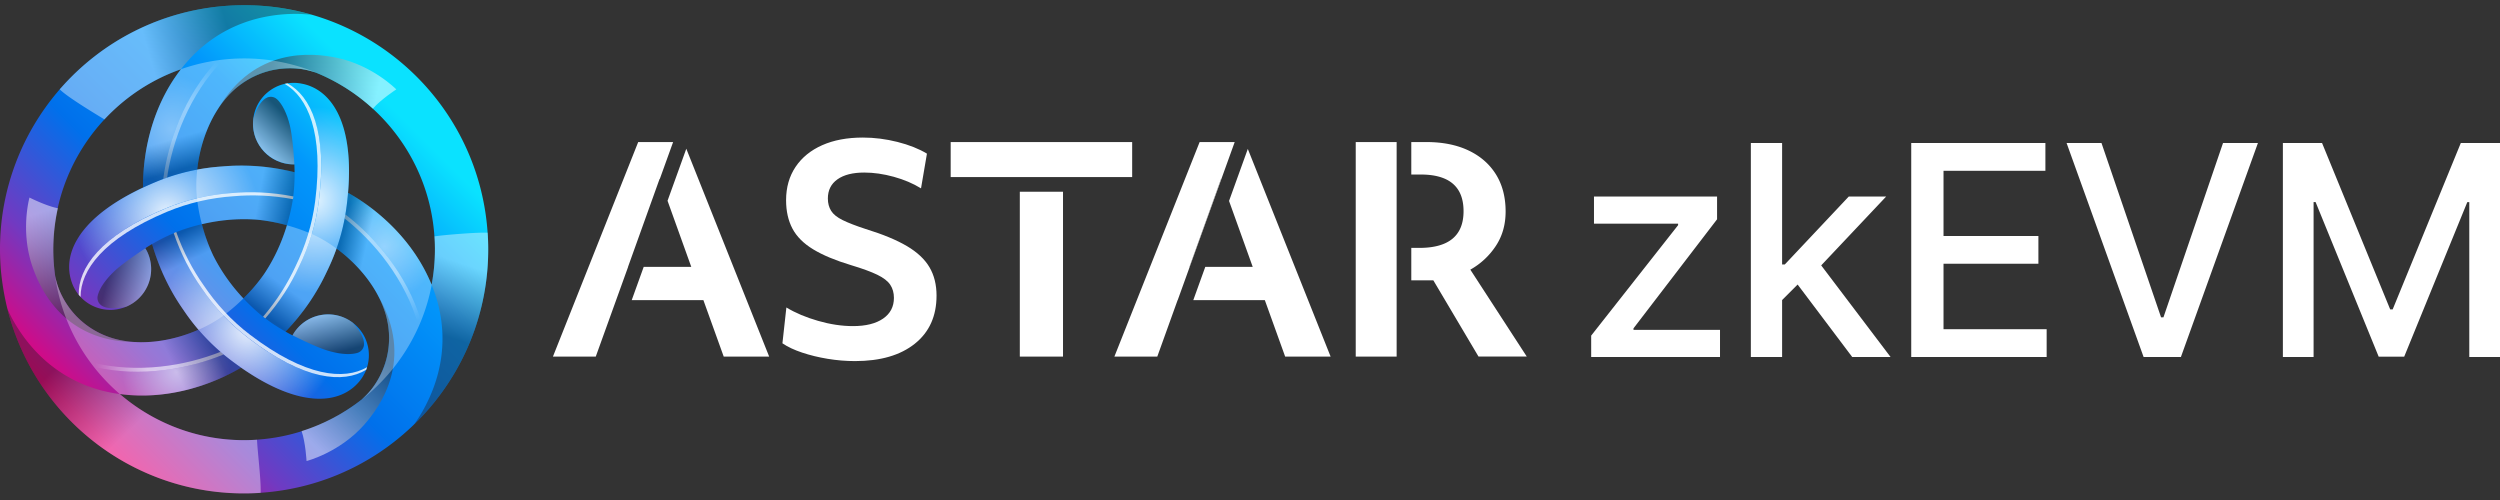 <svg xmlns="http://www.w3.org/2000/svg" fill="none" viewBox="0 0 960 192">
  <rect x="0" y="0" width="960" height="192" fill="#333333" stroke="none"/>
  <path fill="url(#astar-zkevm-logo-dark_svg__a)" d="M187.247 89.382c-3.514-51.657-48.225-90.673-99.867-87.16-25.733 1.75-48.32 13.733-64.091 31.684l-.048-.032c-.113.145-.209.29-.305.433C7.278 52.371-1.529 76.371.219 102.103c.16 2.455.45 4.861.803 7.252 0 .112.032.208.048.32.24 1.573.513 3.145.818 4.685 0 .032 0 .064.016.08.289 1.396.593 2.791.946 4.171 10.83 43.171 51.273 73.748 97.252 70.619 51.642-3.513 90.674-48.224 87.161-99.88l-.016.032Zm-20.407 1.395a72.893 72.893 0 0 1-1.107 18.578c0-.033-.032-.065-.032-.097-6.802-16.604-20.246-28.604-32.054-35.23 2.391-28.138-7.155-40.01-17.967-41.934a8.43 8.43 0 0 0-.883-.145c-8.583-1.107-16.428 4.957-17.519 13.54-1.107 8.583 4.958 16.428 13.541 17.519.754.096 1.492.128 2.213.112.049.946.081 1.957.081 3.016-9.995-2.47-19.332-2.968-27.85-2.198-3.193.209-6.37.61-9.546 1.203 1.059-9.497 4.636-20.181 11.55-27.978 6.69-7.556 16.637-11.871 27.482-10.764 2.054.208 4.251.721 6.225 1.38.096.031.192.063.272.08 25.123 10.235 43.621 34.09 45.578 62.918h.016Zm-65.342 14.31s0 .016-.016.032c-2.23 3.225-4.893 6.401-8.022 9.481-4.684-4.973-8.438-10.347-11.294-15.898-.144-.305-.305-.577-.45-.882v-.032c-1.668-3.546-3.095-7.444-4.202-11.695 6.657-1.572 13.187-2.15 19.428-1.845l.994.048h.032c3.915.32 7.99 1.043 12.209 2.198-1.973 6.545-4.733 12.497-8.118 17.743-.176.273-.353.545-.545.834l-.016.016ZM69.476 26.591s-.032.048-.048.064c-10.99 14.182-14.647 31.813-14.487 45.352-25.572 12-31.058 26.198-27.337 36.529.097.289.209.562.321.835 3.337 7.973 12.514 11.743 20.487 8.406 7.973-3.337 11.743-12.513 8.407-20.487a16.318 16.318 0 0 0-1.011-1.973 57.815 57.815 0 0 1 2.599-1.604c2.855 9.898 7.075 18.256 12 25.251a82.71 82.71 0 0 0 5.807 7.652c-8.76 3.834-19.797 6.08-30.016 3.995-9.882-2.021-18.593-8.471-23.07-18.417-.85-1.893-1.508-4.043-1.925-6.08a74.34 74.34 0 0 1-.593-5.406c-2.278-33.577 18.545-63.465 48.866-74.117Zm29.23 142.249c-19.941 1.364-38.583-5.438-52.668-17.534 17.775 2.422 34.877-3.225 46.524-10.139 23.182 16.155 38.23 13.812 45.321 5.422.192-.224.385-.465.561-.706 5.246-6.882 3.915-16.7-2.968-21.946-6.882-5.246-16.7-3.914-21.946 2.968-.449.594-.85 1.235-1.203 1.877a55.847 55.847 0 0 1-2.664-1.444c7.156-7.427 12.241-15.272 15.835-23.037a81.415 81.415 0 0 0 3.722-8.871c7.7 5.679 15.176 14.101 18.481 23.999 3.193 9.562 1.973 20.342-4.412 29.182-1.203 1.668-2.743 3.32-4.299 4.7l-.064.064c-11.166 8.776-24.995 14.422-40.204 15.449l-.016.016Z"/>
  <path fill="url(#astar-zkevm-logo-dark_svg__b)" d="M115.68 32.078a8.454 8.454 0 0 0-.882-.145 15.221 15.221 0 0 0-4.444.08c8.968 4.877 15.497 18.465 12.064 45.289-1.139 8.887-3.786 17.325-7.588 25.09-3.097 6.674-7.3 13.396-12.947 19.861a73.737 73.737 0 0 0 7.781 5.117c7.155-7.427 12.241-15.272 15.834-23.037 3.818-7.748 6.449-16.203 7.588-25.09 4.091-31.925-5.951-45.112-17.406-47.15v-.015Z" opacity=".9" style="mix-blend-mode:overlay"/>
  <path fill="#fff" d="M122.418 77.285c3.433-26.807-3.096-40.41-12.064-45.288-.353.049-.69.129-1.043.209 8.775 5.053 15.096 18.625 11.711 45.08-1.139 8.887-3.786 17.325-7.588 25.09-2.984 6.449-7.027 12.946-12.401 19.219.288.225.561.433.85.642 5.647-6.465 9.85-13.203 12.947-19.861 3.818-7.749 6.449-16.203 7.588-25.09Z" opacity=".8" style="mix-blend-mode:overlay"/>
  <path fill="url(#astar-zkevm-logo-dark_svg__c)" d="M88.327 138.103c-.85-.642-1.653-1.316-2.47-1.989-13.236 5.518-31.573 8.983-49.798 4.748 2.984 3.802 6.305 7.315 9.963 10.444 17.775 2.422 34.877-3.225 46.524-10.139a139.098 139.098 0 0 1-4.235-3.08l.016.016Z" opacity=".5" style="mix-blend-mode:overlay"/>
  <path fill="url(#astar-zkevm-logo-dark_svg__d)" d="M85.872 136.113c-.401-.336-.819-.673-1.204-1.01-13.331 5.326-31.764 8.518-49.94 3.978.448.594.898 1.204 1.347 1.781 18.208 4.235 36.561.77 49.797-4.749Z" opacity=".6" style="mix-blend-mode:overlay"/>
  <path fill="url(#astar-zkevm-logo-dark_svg__e)" d="M27.62 108.552a15.5 15.5 0 0 0 2.615 4.653c-.256-10.203 8.246-22.668 33.177-33.096 8.262-3.45 16.893-5.39 25.524-5.968 7.315-.658 15.257-.385 23.679 1.284.401-3.37.562-6.514.53-9.289-9.995-2.487-19.348-2.968-27.867-2.198-8.615.578-17.262 2.519-25.524 5.968C30.06 82.323 23.658 97.611 27.62 108.568v-.016Z" opacity=".9" style="mix-blend-mode:overlay"/>
  <path fill="#fff" d="M63.412 80.125c-24.93 10.428-33.433 22.893-33.176 33.096.224.273.465.529.706.786-.016-10.123 8.583-22.38 33.176-32.679 8.262-3.449 16.893-5.39 25.524-5.968 7.075-.641 14.728-.385 22.845 1.123.048-.353.096-.706.129-1.058-8.423-1.653-16.364-1.942-23.68-1.284-8.615.578-17.262 2.519-25.524 5.968v.016Z" opacity=".8" style="mix-blend-mode:overlay"/>
  <path fill="url(#astar-zkevm-logo-dark_svg__f)" d="M133.118 79.227c-.128 1.058-.305 2.085-.481 3.128 11.39 8.695 23.566 22.861 29.021 40.748 1.797-4.492 3.177-9.128 4.059-13.861-6.786-16.604-20.23-28.588-32.038-35.213-.144 1.684-.32 3.4-.545 5.198h-.016Z" opacity=".4" style="mix-blend-mode:overlay"/>
  <path fill="url(#astar-zkevm-logo-dark_svg__g)" d="M132.637 82.355c-.096.513-.177 1.043-.273 1.556 11.278 8.888 23.262 23.246 28.412 41.261.305-.689.594-1.379.866-2.069-5.454-17.887-17.615-32.037-29.021-40.748h.016Z" opacity=".5" style="mix-blend-mode:overlay"/>
  <path fill="url(#astar-zkevm-logo-dark_svg__h)" d="M137.882 146.573c.193-.224.385-.465.562-.706a16.056 16.056 0 0 0 2.166-3.882c-8.712 5.326-23.744 4.187-45.257-12.192-7.123-5.423-13.123-11.936-17.936-19.123-4.235-6.016-7.957-13.01-10.733-21.144a74.355 74.355 0 0 0-8.326 4.187c2.856 9.898 7.107 18.24 12.032 25.235 4.813 7.187 10.813 13.684 17.936 19.123 25.604 19.507 42.048 17.406 49.54 8.502h.016Z" opacity=".9" style="mix-blend-mode:overlay"/>
  <path fill="#fff" d="M95.37 129.793c21.497 16.379 36.545 17.518 45.256 12.192.128-.337.241-.674.337-.995-8.76 5.086-23.679 3.754-44.888-12.4-7.123-5.423-13.123-11.936-17.936-19.123-4.09-5.808-7.7-12.561-10.444-20.342-.337.144-.657.273-.978.417 2.775 8.134 6.497 15.128 10.732 21.144 4.813 7.187 10.813 13.684 17.936 19.123l-.016-.016Z" opacity=".8" style="mix-blend-mode:overlay"/>
  <path fill="url(#astar-zkevm-logo-dark_svg__i)" d="M59.739 69.874c.978-.401 1.957-.77 2.952-1.14 1.828-14.213 8.005-31.844 20.775-45.496a75.27 75.27 0 0 0-14.038 3.401C58.44 40.821 54.781 58.452 54.942 71.992a103.791 103.791 0 0 1 4.78-2.118h.017Z" opacity=".3" style="mix-blend-mode:overlay"/>
  <path fill="url(#astar-zkevm-logo-dark_svg__j)" d="M62.69 68.735c.497-.177.978-.37 1.476-.546 2.053-14.213 8.502-31.764 21.513-45.24-.738.08-1.476.177-2.214.273C70.695 36.89 64.52 54.505 62.69 68.72v.016Z" opacity=".4" style="mix-blend-mode:overlay"/>
  <path fill="url(#astar-zkevm-logo-dark_svg__k)" d="M87.38 2.223C61.648 3.97 39.06 15.955 23.29 33.907l-.354.4c3.065 3.049 13.107 9.049 17.166 11.551 7.99-8.582 18.016-15.288 29.39-19.267a55.093 55.093 0 0 1 2.487-3.016C82.567 11.623 97.022 5.32 113.803 5.32c1.861 0 5.663.305 5.743.305A93.095 93.095 0 0 0 87.38 2.223Z" opacity=".4" style="mix-blend-mode:multiply"/>
  <path fill="url(#astar-zkevm-logo-dark_svg__l)" d="M98.706 168.856c-19.941 1.364-38.583-5.438-52.668-17.534a56.367 56.367 0 0 1-3.947-.658c-15.642-3.192-28.348-12.561-36.722-27.08a54.937 54.937 0 0 1-2.519-4.941c10.83 43.171 51.273 73.748 97.236 70.619.208-4.732-1.187-15.721-1.396-20.406h.016Z" opacity=".4" style="mix-blend-mode:multiply"/>
  <path fill="url(#astar-zkevm-logo-dark_svg__m)" d="M187.247 89.382c-2.888-.29-16.941.818-20.407 1.395a72.893 72.893 0 0 1-1.107 18.578 64.86 64.86 0 0 1 1.364 3.641c5.053 15.144 3.289 30.818-5.086 45.352a55.659 55.659 0 0 1-2.951 4.573c-.017.032-.049.064-.065.08 0 0 .048-.032.065-.064 19.042-18.53 30.128-44.968 28.187-73.54v-.015Z" opacity=".4" style="mix-blend-mode:multiply"/>
  <path fill="url(#astar-zkevm-logo-dark_svg__n)" d="M114.765 26.383c2.054.208 4.252.722 6.225 1.38.096.031.192.063.273.08 8.085 3.288 15.481 8.005 21.866 13.828 0 0 .032.016.048.032 3.08-3.513 9-7.38 9-7.38s-9.064-9.272-22.941-12.16c-9.706-2.021-31.604-3.962-45.417 19.54l.128-.128c1.027-1.54 2.102-3.048 3.337-4.428 6.69-7.556 16.636-11.871 27.481-10.764Z" opacity=".5" style="mix-blend-mode:multiply"/>
  <path fill="url(#astar-zkevm-logo-dark_svg__o)" d="M143.289 148.627c-1.203 1.668-2.743 3.32-4.299 4.7-.064.064-.145.128-.209.193-6.898 5.358-14.679 9.401-22.909 12.016-.016 0-.032 0-.048.016 1.508 4.427 1.893 11.486 1.893 11.486s12.561-3.208 21.995-13.781c6.593-7.395 19.235-25.395 5.791-49.106 0 0 .016.08.048.177.834 1.652 1.588 3.353 2.166 5.101 3.193 9.562 1.973 20.342-4.412 29.182l-.016.016Z" opacity=".5" style="mix-blend-mode:multiply"/>
  <path fill="url(#astar-zkevm-logo-dark_svg__p)" d="M23.16 112.226c-.85-1.893-1.507-4.043-1.924-6.08-.016-.096-.048-.192-.064-.289a73.973 73.973 0 0 1 1.042-25.844v-.048c-4.588-.899-10.893-4.107-10.893-4.107s-3.497 12.497.947 25.941c3.112 9.416 12.369 29.357 39.626 29.566 0 0-.08-.016-.177-.048-1.845-.113-3.69-.305-5.503-.674-9.882-2.021-18.593-8.47-23.07-18.417h.017Z" opacity=".5" style="mix-blend-mode:multiply"/>
  <path fill="url(#astar-zkevm-logo-dark_svg__q)" d="M110.819 62.992c.754.096 1.492.128 2.214.112 0 0-.498-9.738-1.685-14.743-1.203-4.99-2.968-8.31-4.893-10.187-1.396-1.348-5.775-3.016-9.176 7.283-1.107 8.583 4.957 16.428 13.54 17.519v.016Z" opacity=".6" style="mix-blend-mode:multiply"/>
  <path fill="url(#astar-zkevm-logo-dark_svg__r)" d="M56.834 97.323a16.283 16.283 0 0 0-1.01-1.974s-8.198 5.294-11.92 8.824c-3.722 3.529-5.712 6.722-6.37 9.337-.465 1.877.273 6.497 10.894 4.299 7.973-3.337 11.743-12.513 8.406-20.486Z" opacity=".5" style="mix-blend-mode:multiply"/>
  <path fill="url(#astar-zkevm-logo-dark_svg__s)" d="M113.546 126.889a15.422 15.422 0 0 0-1.203 1.877s8.679 4.444 13.604 5.904c4.925 1.46 8.679 1.588 11.262.85 1.861-.529 5.487-3.497-1.717-11.583-6.882-5.246-16.7-3.914-21.946 2.968v-.016Z" opacity=".6" style="mix-blend-mode:multiply"/>
  <path fill="url(#astar-zkevm-logo-dark_svg__t)" d="M110.177 86.51c-1.973 6.545-4.733 12.497-8.118 17.743-.176.273-.353.545-.545.834 0 0 0 .016-.016.032-2.23 3.225-4.893 6.401-8.022 9.481 2.15 2.278 4.46 4.492 7.011 6.594a73.374 73.374 0 0 0 9.177 6.16c7.155-7.427 12.24-15.272 15.834-23.037a81.413 81.413 0 0 0 3.722-8.871c-3.305-2.423-6.642-4.364-9.722-5.68a71.314 71.314 0 0 0-9.337-3.256h.016Z" opacity=".3" style="mix-blend-mode:multiply"/>
  <path fill="url(#astar-zkevm-logo-dark_svg__u)" d="M46.038 151.322c17.775 2.422 34.877-3.225 46.524-10.139a138.85 138.85 0 0 1-4.235-3.08 79.944 79.944 0 0 1-12.129-11.471c-8.76 3.835-19.797 6.08-30.016 3.995-9.882-2.021-18.594-8.471-23.07-18.417-.85-1.893-1.507-4.043-1.925-6.08 2.583 18.128 11.728 33.946 24.835 45.192h.016Z" opacity=".3" style="mix-blend-mode:multiply"/>
  <path fill="url(#astar-zkevm-logo-dark_svg__v)" d="M93.476 114.6c-4.684-4.973-8.439-10.347-11.294-15.898-.145-.305-.305-.577-.45-.882v-.032c-1.668-3.545-3.096-7.444-4.203-11.695a75.874 75.874 0 0 0-9.192 2.775 74.356 74.356 0 0 0-9.915 4.845c2.856 9.898 7.075 18.257 12 25.251a82.71 82.71 0 0 0 5.808 7.652c3.754-1.636 7.107-3.577 9.786-5.582a73.173 73.173 0 0 0 7.476-6.45l-.016.016Z" opacity=".3" style="mix-blend-mode:multiply"/>
  <path fill="url(#astar-zkevm-logo-dark_svg__w)" d="M69.428 26.655C58.44 40.837 54.781 58.468 54.942 72.007a125.303 125.303 0 0 1 4.797-2.133 78.928 78.928 0 0 1 15.978-4.765c1.06-9.497 4.637-20.181 11.551-27.978 6.69-7.556 16.636-11.871 27.481-10.765 2.054.21 4.252.722 6.225 1.38.096.032.193.064.273.08a72.69 72.69 0 0 0-32.503-5.213A72.948 72.948 0 0 0 69.46 26.59c-.015.016-.031.048-.048.064h.016Z" opacity=".3" style="mix-blend-mode:multiply"/>
  <path fill="url(#astar-zkevm-logo-dark_svg__x)" d="M165.717 109.226c-6.802-16.604-20.246-28.604-32.053-35.23a112.797 112.797 0 0 1-.562 5.23 79.43 79.43 0 0 1-3.866 16.22c7.701 5.679 15.176 14.101 18.481 23.999 3.193 9.562 1.974 20.342-4.411 29.182-1.204 1.668-2.744 3.321-4.3 4.7l-.064.064c13.765-10.812 23.503-26.406 26.839-44.052 0-.033-.032-.065-.032-.097l-.032-.016Z" opacity=".3" style="mix-blend-mode:multiply"/>
  <path fill="url(#astar-zkevm-logo-dark_svg__y)" d="M75.669 76.403a72.08 72.08 0 0 0 1.845 9.69c6.658-1.572 13.187-2.15 19.428-1.845l.994.048h.032c3.915.32 7.99 1.043 12.209 2.198.898-3 1.652-6.112 2.198-9.353.593-4.043.77-7.78.754-11.037-9.995-2.47-19.332-2.968-27.85-2.198-3.193.209-6.37.61-9.546 1.203-.45 4.075-.465 7.941-.048 11.278l-.016.016Z" opacity=".3" style="mix-blend-mode:multiply"/>
  <path fill="#fff" d="m468.897 68.644-12.142 33.823h.094l12.118-33.619-.07-.204ZM256.335 77.094l9.109 25.374h-18.259l-4.607 12.788h27.525l7.803 21.676h17.454l-31.823-79.817-7.202 19.98ZM241.167 102.467l12.135-33.823.047.128 5.126-14.217h-13.407l-32.739 82.377h16.446l12.427-34.465h-.035ZM348.252 94.496c-3.977-2.344-9.249-4.531-15.827-6.555-3.755-1.224-6.7-2.361-8.835-3.417-2.134-1.044-3.615-2.24-4.443-3.575-.834-1.335-1.248-2.91-1.248-4.717 0-3.184 1.23-5.64 3.685-7.372 2.455-1.737 5.89-2.6 10.299-2.6 3.616 0 7.389.542 11.325 1.627 3.936 1.084 7.424 2.566 10.462 4.443L355.944 59c-3.108-1.879-6.881-3.377-11.325-4.497-4.444-1.12-8.87-1.68-13.278-1.68-6.001 0-11.203.974-15.612 2.928-4.408 1.954-7.82 4.735-10.24 8.345-2.42 3.616-3.633 7.879-3.633 12.789 0 4.193.816 7.82 2.438 10.893 1.627 3.073 4.28 5.727 7.966 7.966 3.685 2.24 8.525 4.263 14.526 6.071 4.339 1.3 7.698 2.531 10.083 3.685 2.385 1.155 4.047 2.438 4.986 3.849.939 1.411 1.411 3.091 1.411 5.039 0 3.4-1.394 6.053-4.175 7.966-2.782 1.912-6.631 2.869-11.547 2.869-4.263 0-8.724-.665-13.383-2.006-4.66-1.336-8.724-3.05-12.194-5.15l-1.516 13.763c2.023 1.376 4.554 2.566 7.587 3.575 3.038 1.015 6.303 1.808 9.808 2.385 3.505.577 6.992.869 10.462.869 9.756 0 17.413-2.222 22.977-6.666 5.563-4.443 8.345-10.602 8.345-18.48 0-4.193-.904-7.82-2.712-10.893-1.808-3.074-4.7-5.78-8.672-8.13l.006.006ZM434.752 54.555h-69.693V67.99h69.693V54.555ZM408.195 73.62H391.61v63.313h16.585V73.619Z"/>
  <path fill="#fff" d="m456.755 102.467 12.141-33.823.07.204 5.155-14.293h-13.465l-32.732 82.377h16.474l7.802-21.676h.036l4.612-12.789h-.093ZM471.952 77.164l9.086 25.303h-18.206l-4.613 12.789h27.478l7.803 21.676h17.454L479.16 57.185l-7.208 19.979ZM564.605 103.546a28.175 28.175 0 0 0 9.756-9.05c2.531-3.791 3.796-8.217 3.796-13.279 0-5.493-1.23-10.223-3.685-14.2-2.461-3.971-5.96-7.044-10.515-9.214-4.554-2.17-9.972-3.254-16.258-3.254h-5.762v12.468h3.593c10.986 0 16.474 4.695 16.474 14.09 0 9.394-5.674 14.088-17.017 14.088h-3.05v12.462h8.468l17.343 29.263h18.533l-21.682-33.386.006.012ZM536.31 54.555H520.6v82.377h15.71V54.555ZM627.247 126.102l32.106-41.89v-8.75h-47.264v10.433h32.304v.564l-33.381 42.414v8.227h49.47v-10.433h-33.224v-.565h-.011Zm97.048-50.64h-14.364l-24.557 26.083h-1.046V54.918h-12.001v82.172h12.001v-21.871l5.959-5.959 20.961 27.83h14.731l-26.638-35.179 24.954-26.45Zm22.017 25.801h36.434V90.63h-36.434V65.593h39.121V54.918h-51.519v82.172h52v-10.674h-39.602v-25.153Zm84.451 20.584h-.92l-22.874-66.929h-13.403l29.576 82.172h14.322l29.576-82.172h-13.403l-22.874 66.929Zm114.183-66.929-26.157 63.877h-.962L891.67 54.918h-15.044v82.172h11.793V77.583h.763l24.233 59.381h9.796l24.233-59.35h.764v59.465H960V54.908h-15.044l-.01.01Z"/>
  <defs>
    <linearGradient id="astar-zkevm-logo-dark_svg__a" x1="29.77" x2="149.287" y1="159.712" y2="40.177" gradientUnits="userSpaceOnUse">
      <stop stop-color="#E6007A"/>
      <stop offset=".21" stop-color="#703AC2"/>
      <stop offset=".46" stop-color="#0070EB"/>
      <stop offset=".77" stop-color="#0297FB"/>
      <stop offset="1" stop-color="#0AE2FF"/>
    </linearGradient>
    <linearGradient id="astar-zkevm-logo-dark_svg__d" x1="36.652" x2="56.642" y1="139.37" y2="139.097" gradientUnits="userSpaceOnUse">
      <stop stop-color="#fff" stop-opacity="0"/>
      <stop offset="1" stop-color="#fff"/>
    </linearGradient>
    <linearGradient id="astar-zkevm-logo-dark_svg__g" x1="160.072" x2="149.841" y1="123.338" y2="106.164" gradientUnits="userSpaceOnUse">
      <stop stop-color="#fff" stop-opacity="0"/>
      <stop offset="1" stop-color="#fff"/>
    </linearGradient>
    <linearGradient id="astar-zkevm-logo-dark_svg__j" x1="84.472" x2="74.728" y1="24.477" y2="41.932" gradientUnits="userSpaceOnUse">
      <stop stop-color="#fff" stop-opacity="0"/>
      <stop offset="1" stop-color="#fff"/>
    </linearGradient>
    <linearGradient id="astar-zkevm-logo-dark_svg__k" x1="88.824" x2="58.279" y1="15.602" y2="24.49" gradientUnits="userSpaceOnUse">
      <stop stop-color="#231F20"/>
      <stop offset="1" stop-color="#fff"/>
    </linearGradient>
    <linearGradient id="astar-zkevm-logo-dark_svg__l" x1="31.118" x2="56.657" y1="132.071" y2="158.734" gradientUnits="userSpaceOnUse">
      <stop stop-color="#231F20"/>
      <stop offset="1" stop-color="#fff"/>
    </linearGradient>
    <linearGradient id="astar-zkevm-logo-dark_svg__m" x1="168.188" x2="177.075" y1="128.06" y2="101.044" gradientUnits="userSpaceOnUse">
      <stop stop-color="#231F20"/>
      <stop offset="1" stop-color="#fff"/>
    </linearGradient>
    <linearGradient id="astar-zkevm-logo-dark_svg__n" x1="102.733" x2="143.674" y1="31.067" y2="40.436" gradientUnits="userSpaceOnUse">
      <stop stop-color="#231F20"/>
      <stop offset="1" stop-color="#fff"/>
    </linearGradient>
    <linearGradient id="astar-zkevm-logo-dark_svg__o" x1="145.257" x2="116.651" y1="135.862" y2="166.64" gradientUnits="userSpaceOnUse">
      <stop stop-color="#231F20"/>
      <stop offset="1" stop-color="#fff"/>
    </linearGradient>
    <linearGradient id="astar-zkevm-logo-dark_svg__p" x1="33.223" x2="20.88" y1="120.304" y2="80.156" gradientUnits="userSpaceOnUse">
      <stop stop-color="#231F20"/>
      <stop offset="1" stop-color="#fff"/>
    </linearGradient>
    <linearGradient id="astar-zkevm-logo-dark_svg__q" x1="111.685" x2="98.739" y1="46.163" y2="59.126" gradientUnits="userSpaceOnUse">
      <stop stop-color="#231F20"/>
      <stop offset="1" stop-color="#fff"/>
    </linearGradient>
    <linearGradient id="astar-zkevm-logo-dark_svg__r" x1="41.834" x2="59.528" y1="104.963" y2="109.716" gradientUnits="userSpaceOnUse">
      <stop stop-color="#231F20"/>
      <stop offset="1" stop-color="#fff"/>
    </linearGradient>
    <linearGradient id="astar-zkevm-logo-dark_svg__s" x1="127.678" x2="122.939" y1="136.059" y2="118.374" gradientUnits="userSpaceOnUse">
      <stop stop-color="#231F20"/>
      <stop offset="1" stop-color="#fff"/>
    </linearGradient>
    <linearGradient id="astar-zkevm-logo-dark_svg__t" x1="100.744" x2="108.524" y1="120.328" y2="109.595" gradientUnits="userSpaceOnUse">
      <stop stop-color="#231F20"/>
      <stop offset="1" stop-color="#fff"/>
    </linearGradient>
    <linearGradient id="astar-zkevm-logo-dark_svg__u" x1="73.984" x2="58.439" y1="115.675" y2="123.087" gradientUnits="userSpaceOnUse">
      <stop stop-color="#231F20"/>
      <stop offset="1" stop-color="#fff"/>
    </linearGradient>
    <linearGradient id="astar-zkevm-logo-dark_svg__v" x1="68.337" x2="73.15" y1="89.799" y2="99.793" gradientUnits="userSpaceOnUse">
      <stop stop-color="#231F20"/>
      <stop offset="1" stop-color="#fff"/>
    </linearGradient>
    <linearGradient id="astar-zkevm-logo-dark_svg__w" x1="90.717" x2="87.397" y1="58.933" y2="47.462" gradientUnits="userSpaceOnUse">
      <stop stop-color="#231F20"/>
      <stop offset="1" stop-color="#fff"/>
    </linearGradient>
    <linearGradient id="astar-zkevm-logo-dark_svg__x" x1="126.621" x2="136.247" y1="111.472" y2="113.686" gradientUnits="userSpaceOnUse">
      <stop stop-color="#231F20"/>
      <stop offset="1" stop-color="#fff"/>
    </linearGradient>
    <linearGradient id="astar-zkevm-logo-dark_svg__y" x1="111.525" x2="99.316" y1="78.954" y2="76.74" gradientUnits="userSpaceOnUse">
      <stop stop-color="#231F20"/>
      <stop offset="1" stop-color="#fff"/>
    </linearGradient>
    <radialGradient id="astar-zkevm-logo-dark_svg__b" cx="0" cy="0" r="1" gradientTransform="matrix(35.647 0 0 35.647 120.461 76.756)" gradientUnits="userSpaceOnUse">
      <stop stop-color="#fff"/>
      <stop offset="1" stop-color="#fff" stop-opacity="0"/>
    </radialGradient>
    <radialGradient id="astar-zkevm-logo-dark_svg__c" cx="0" cy="0" r="1" gradientTransform="matrix(20.743 0 0 20.743 67.776 142.883)" gradientUnits="userSpaceOnUse">
      <stop stop-color="#fff"/>
      <stop offset="1" stop-color="#fff" stop-opacity="0"/>
    </radialGradient>
    <radialGradient id="astar-zkevm-logo-dark_svg__e" cx="0" cy="0" r="1" gradientTransform="matrix(-17.823 -30.871 30.871 -17.823 63.95 82.08)" gradientUnits="userSpaceOnUse">
      <stop stop-color="#fff"/>
      <stop offset="1" stop-color="#fff" stop-opacity="0"/>
    </radialGradient>
    <radialGradient id="astar-zkevm-logo-dark_svg__f" cx="0" cy="0" r="1" gradientTransform="rotate(-120 101.101 4.724) scale(20.743 20.743)" gradientUnits="userSpaceOnUse">
      <stop stop-color="#fff"/>
      <stop offset="1" stop-color="#fff" stop-opacity="0"/>
    </radialGradient>
    <radialGradient id="astar-zkevm-logo-dark_svg__h" cx="0" cy="0" r="1" gradientTransform="matrix(-17.823 30.871 -30.871 -17.823 95.118 126.709)" gradientUnits="userSpaceOnUse">
      <stop stop-color="#fff"/>
      <stop offset="1" stop-color="#fff" stop-opacity="0"/>
    </radialGradient>
    <radialGradient id="astar-zkevm-logo-dark_svg__i" cx="0" cy="0" r="1" gradientTransform="rotate(120 18.6 43.86) scale(20.743 20.743)" gradientUnits="userSpaceOnUse">
      <stop stop-color="#fff"/>
      <stop offset="1" stop-color="#fff" stop-opacity="0"/>
    </radialGradient>
  </defs>
</svg>
